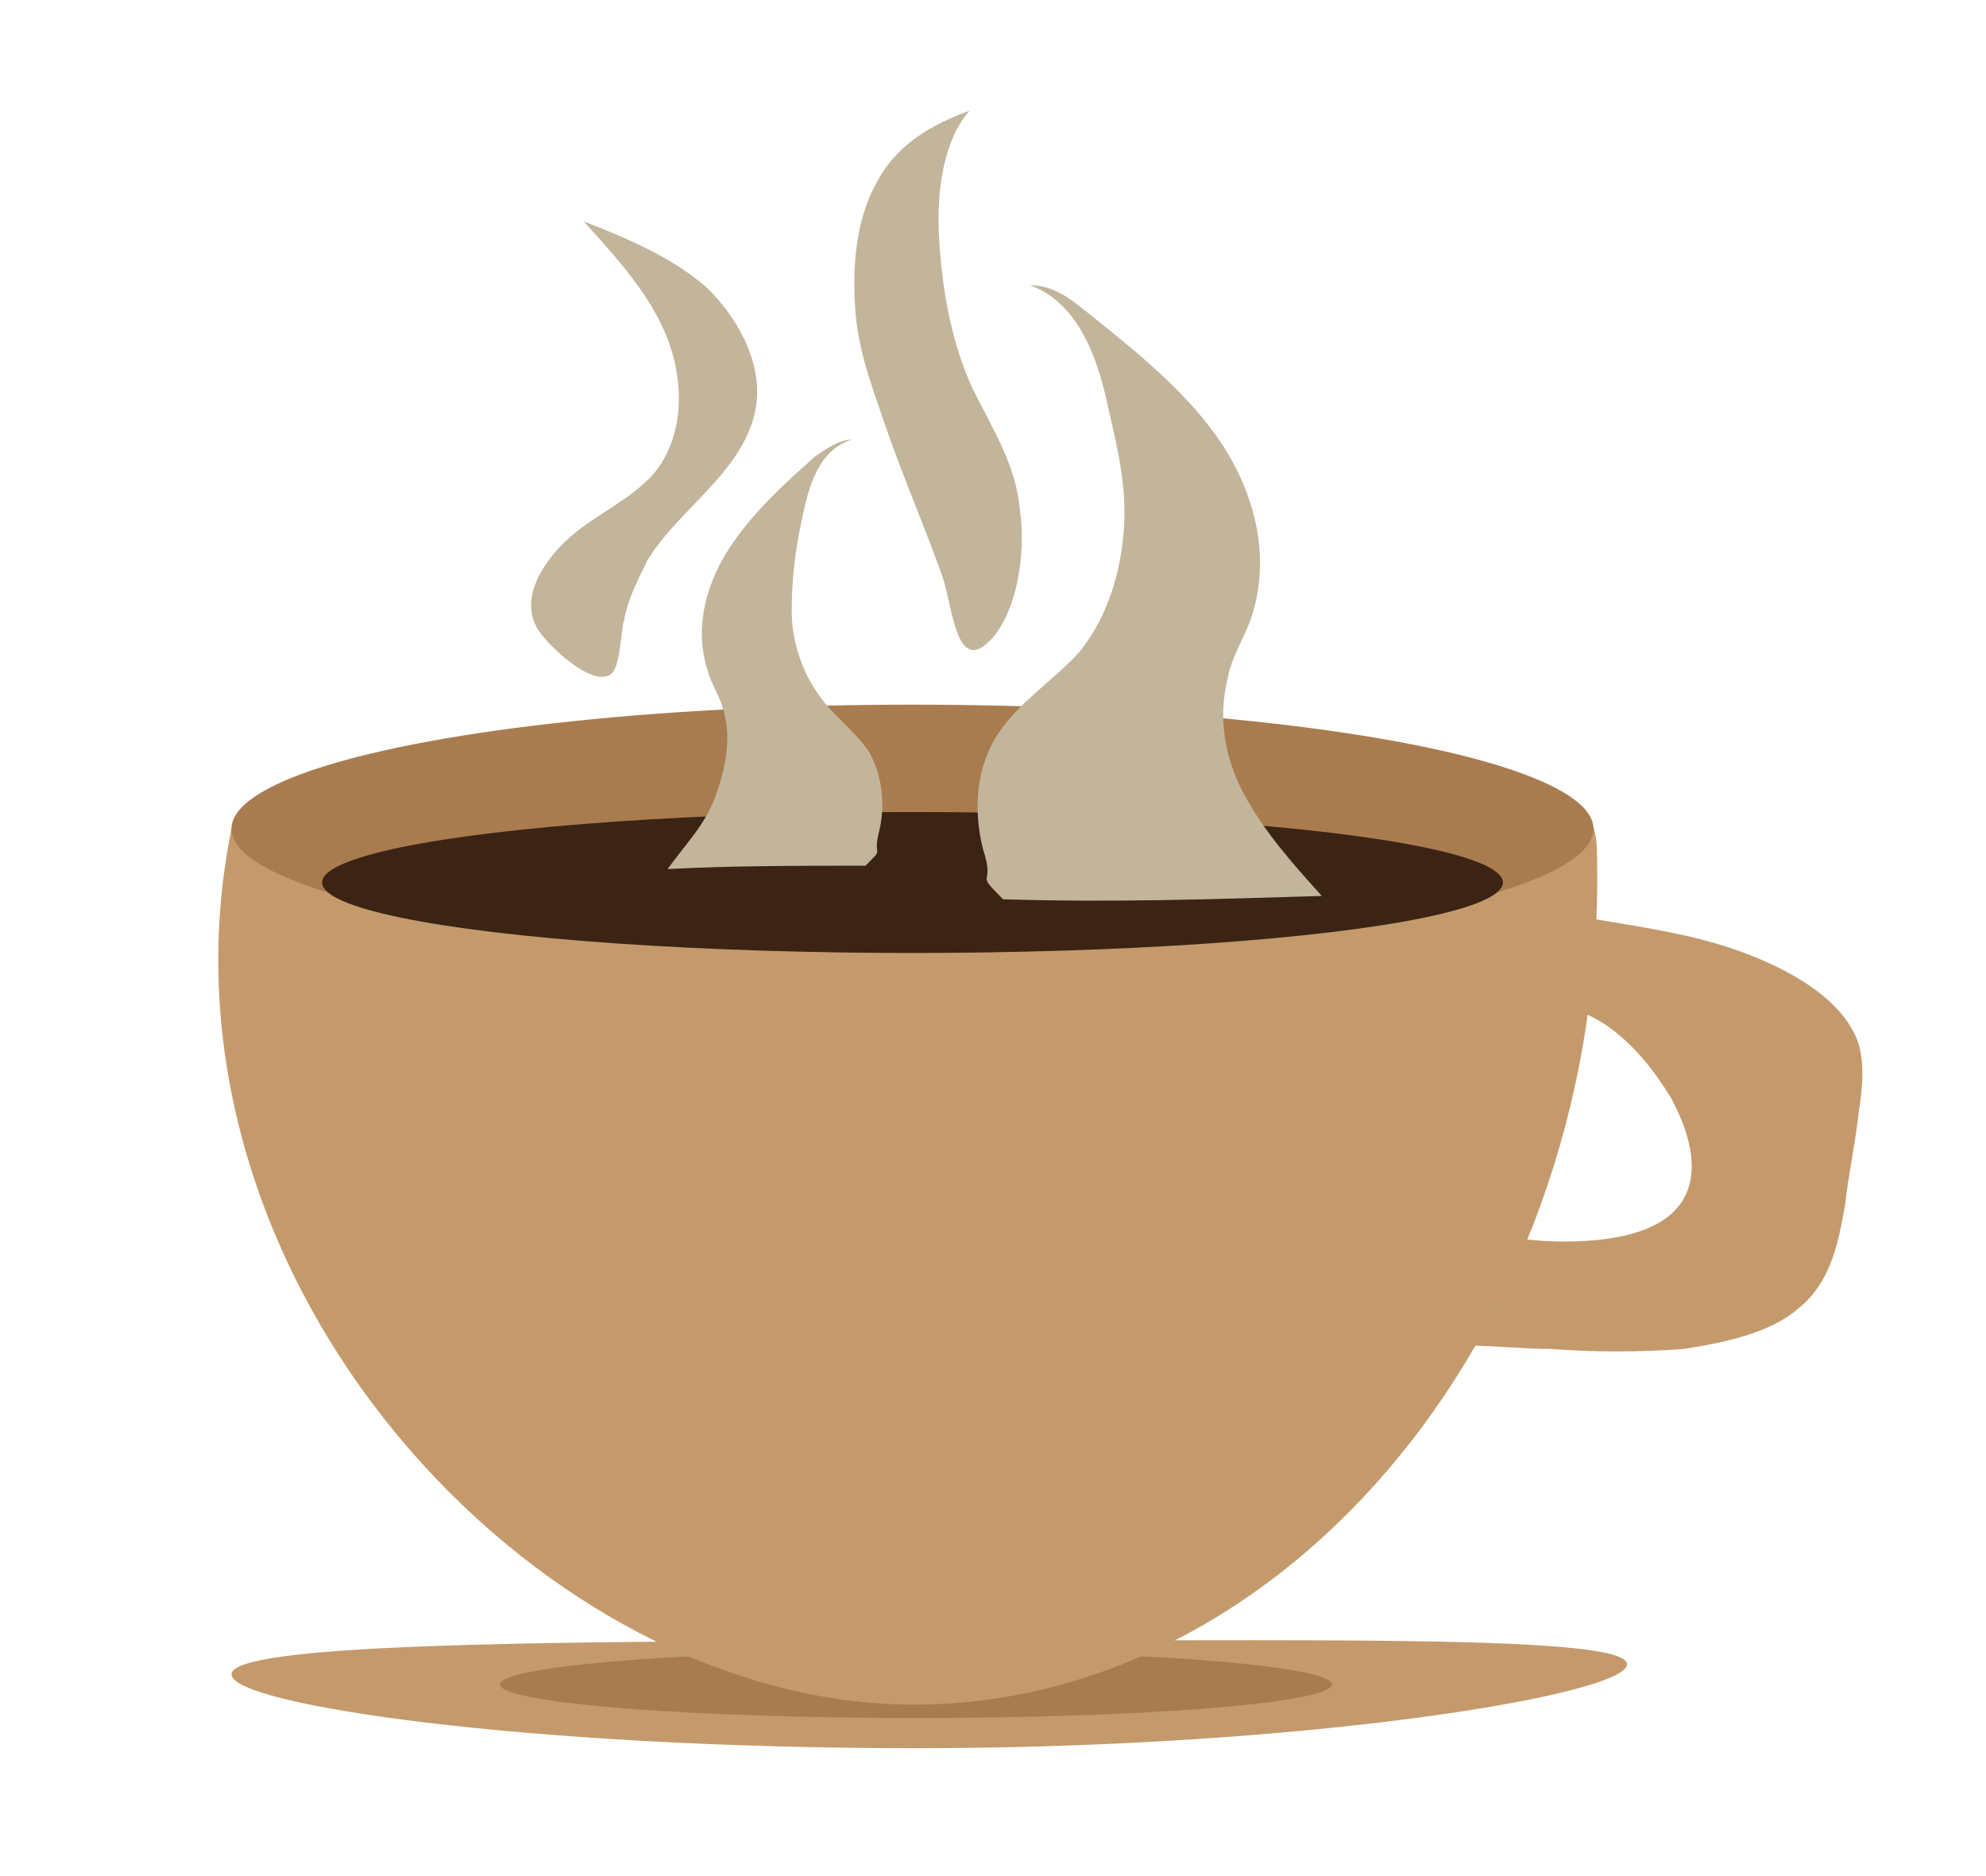 <?xml version="1.0" encoding="utf-8"?>
<!-- Generator: Adobe Illustrator 23.0.3, SVG Export Plug-In . SVG Version: 6.00 Build 0)  -->
<svg version="1.1" id="Layer_1" xmlns="http://www.w3.org/2000/svg" xmlns:xlink="http://www.w3.org/1999/xlink" x="0px" y="0px"
	 viewBox="0 0 59.2 55.9" style="enable-background:new 0 0 59.2 55.9;" xml:space="preserve">
<style type="text/css">
	.st0{fill:#C49A6C;}
	.st1{fill:#A97C50;}
	.st2{stroke:#000000;stroke-miterlimit:10;}
	.st3{fill:#3C2415;}
	.st4{fill:#C2B59B;}
</style>
<path class="st0" d="M48.5,49.6c0,0.9-9.5,2.5-21.2,2.5S6.9,50.8,6.9,49.9c0-0.9,8.7-1,20.4-1S48.5,48.7,48.5,49.6z"/>
<ellipse class="st1" cx="27.3" cy="50.2" rx="12.4" ry="1"/>
<path class="st0" d="M47.8,30.5c0.9,0.6,1.5,1.4,2,2.2c0.6,1.1,1,2.5,0.1,3.4c-0.7,0.7-2,0.9-3.3,0.9c-1.3,0-2.5-0.3-3.8-0.4
	c-0.6-0.1-1.2-0.1-1.6,0.1c-0.4,0.2-0.4,0.7-0.4,1.1c0,0.7,0.2,1.6,1.1,2c0.5,0.3,1.2,0.3,1.8,0.3c0.8,0,1.7,0.1,2.5,0.1
	c1.3,0.1,2.7,0.1,4,0c1.3-0.2,2.6-0.5,3.4-1.2c1-0.8,1.2-2,1.4-3.1c0.1-0.9,0.3-1.8,0.4-2.7c0.1-0.7,0.2-1.4,0-2.1
	c-0.4-1.2-1.8-2.1-3.4-2.7s-3.3-0.8-5-1.1c-1-0.1-2-0.3-3-0.4c-0.9-0.1-1.8-0.2-2.5,0c-1.5,0.5-1,2.2,0.7,2.4
	C44.1,29.7,46,29.4,47.8,30.5z"/>
<path class="st2" d="M-153.6-24.6"/>
<path class="st0" d="M47.6,25.3c0.4,14.2-9.3,25.6-20.5,25.5S4.2,38,6.9,24.7c0.6-2.9,9.6,0.6,20.3,0.3
	C39.1,24.6,47.5,21.2,47.6,25.3z"/>
<ellipse class="st1" cx="27.2" cy="24.7" rx="20.3" ry="3.7"/>
<ellipse class="st3" cx="27.2" cy="26.3" rx="17.6" ry="2.1"/>
<path class="st4" d="M29.9,26.8c-0.9-0.9-0.2-0.3-0.6-1.5c-0.3-1.2-0.2-2.5,0.5-3.5c0.6-0.9,1.7-1.6,2.4-2.4c0.8-1,1.2-2.3,1.3-3.6
	c0.1-1.3-0.2-2.5-0.5-3.8c-0.3-1.4-0.9-3-2.3-3.5c0.7,0,1.2,0.4,1.7,0.8c1.5,1.2,3,2.4,4,3.9c1,1.5,1.5,3.4,0.9,5.2
	c-0.2,0.6-0.6,1.2-0.7,1.8c-0.3,1.2-0.1,2.4,0.5,3.5c0.6,1.1,1.4,2,2.3,3C36.2,26.8,33.1,26.9,29.9,26.8"/>
<path class="st4" d="M25.8,25.8c0.6-0.6,0.2-0.2,0.4-1s0.1-1.7-0.3-2.4c-0.4-0.6-1.1-1.1-1.5-1.7c-0.5-0.7-0.8-1.6-0.8-2.5
	c0-0.9,0.1-1.8,0.3-2.7c0.2-1,0.5-2.1,1.5-2.4c-0.4,0-0.8,0.3-1.1,0.5c-0.9,0.8-1.9,1.7-2.6,2.8s-1,2.4-0.6,3.6
	c0.1,0.4,0.4,0.8,0.5,1.3c0.2,0.8,0,1.7-0.3,2.5s-0.9,1.4-1.4,2.1C21.8,25.8,23.8,25.8,25.8,25.8"/>
<path class="st4" d="M16,18.7c-0.5-0.9,0.2-2,1-2.7c0.8-0.7,1.8-1.1,2.5-1.9c0.9-1.1,0.9-2.7,0.4-4s-1.5-2.4-2.5-3.5
	c1.3,0.5,2.7,1.1,3.7,2c1,1,1.7,2.4,1.4,3.7c-0.4,1.8-2.3,2.9-3.2,4.4c-0.3,0.6-0.6,1.2-0.7,1.8c-0.1,0.3-0.1,1.4-0.4,1.6
	C17.6,20.5,16.2,19.1,16,18.7z"/>
<path class="st4" d="M29,11.6c-0.6-1.3-0.9-2.8-1-4.4c-0.1-1.4,0.1-3,0.9-3.9c-1.1,0.4-2.2,1-2.8,2.2c-0.6,1.1-0.7,2.5-0.6,3.8
	c0.1,1.3,0.6,2.5,1,3.7c0.5,1.4,1.1,2.8,1.6,4.2c0.3,0.9,0.4,2.9,1.4,1.9c0.8-0.8,1.1-2.6,0.9-3.9C30.3,13.9,29.6,12.8,29,11.6z"/>
</svg>
